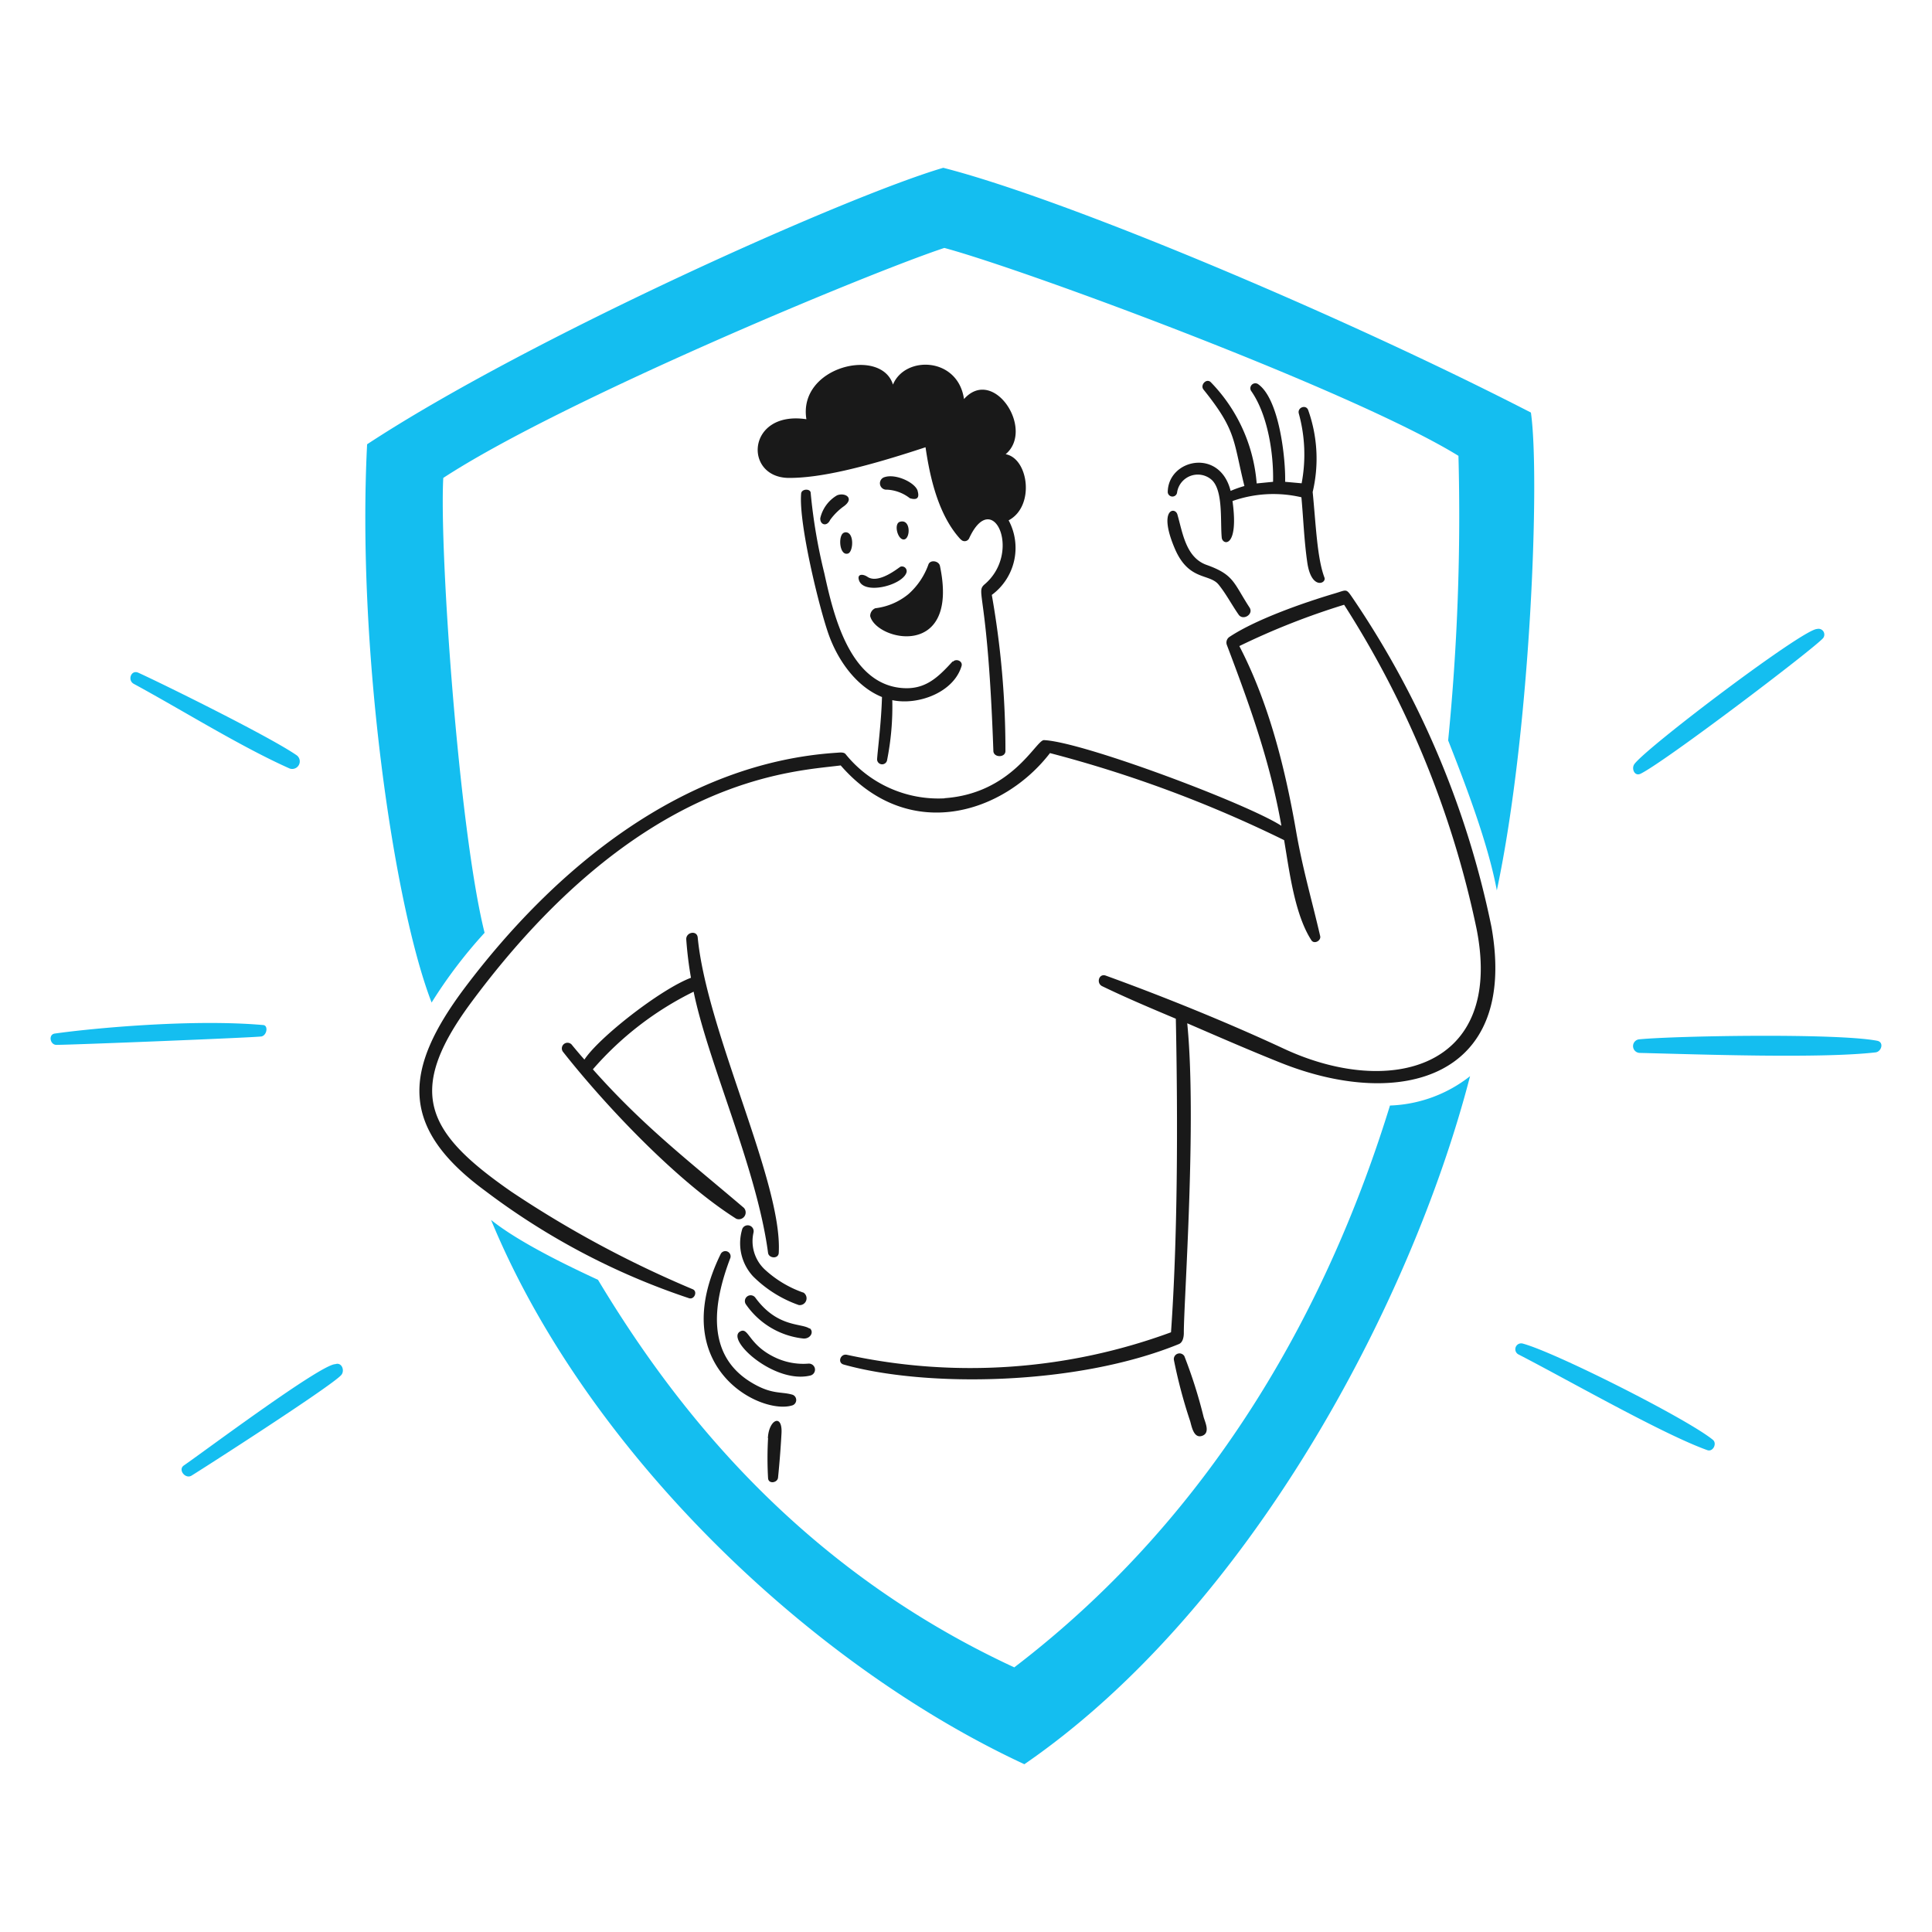 <svg viewBox="-0.5 -0.5 400 400" xmlns="http://www.w3.org/2000/svg" height="400" width="400"><path d="M196.727 136.442c-3.16 3.457 -5.871 6.097 -11.036 5.448 -10.444 -1.327 -13.676 -15.3 -15.523 -23.697a113.077 113.077 0 0 1 -2.823 -16.61c0 -0.974 -1.891 -0.918 -1.977 0.098 -0.537 6.238 3.791 23.88 5.73 29.271s5.76 10.741 11.008 12.858c-0.154 5.432 -0.932 11.29 -1.015 12.942a1.045 1.045 0 0 0 2.047 0.239 56.708 56.708 0 0 0 1.101 -12.533c5.277 1.129 12.7 -1.552 14.338 -7.056 0.311 -1.029 -1.115 -1.622 -1.778 -0.904Zm1.68 -25.249C193.316 105.735 191.815 96.728 191.121 92.099c-13.207 4.361 -21.945 6.35 -28.237 6.35 -9.526 0 -8.82 -14.013 3.571 -12.152 -1.778 -10.951 15.525 -15.002 17.923 -7.168 2.484 -6.055 13.45 -5.746 14.707 2.993 6.125 -6.873 14.705 6.31 8.622 11.417 4.742 0.862 6.111 10.773 0.62 13.69a12.094 12.094 0 0 1 -3.485 15.441 184.38 184.38 0 0 1 2.823 32.319c0 1.41 -2.442 1.41 -2.498 0 -1.135 -32.594 -3.623 -32.73 -1.949 -34.394 8.046 -6.633 1.821 -20.309 -3.076 -9.626a1.031 1.031 0 0 1 -1.736 0.184Zm-4.305 5.462c4.094 19.447 -13.181 15.525 -14.436 10.402a1.732 1.732 0 0 1 1.043 -1.624 13.247 13.247 0 0 0 6.887 -2.941 14.801 14.801 0 0 0 4.15 -6.196c0.467 -0.986 2.149 -0.63 2.356 0.359Zm-1.584 3.006c1.412 9.484 -5.646 11.587 -10.232 7.551a14.524 14.524 0 0 0 10.232 -7.551Zm-6.619 -2.823a0.976 0.976 0 0 1 1.257 1.257c-0.974 2.695 -9.217 4.728 -9.879 1.283 -0.211 -1.071 0.918 -1.057 1.821 -0.451 2.342 1.596 6.617 -2.033 6.829 -2.089ZM171.38 107.132c-0.72 1.538 -2.145 0.974 -2.047 -0.367a7.405 7.405 0 0 1 3.471 -4.714c1.708 -0.676 3.791 0.664 1.229 2.394a12.616 12.616 0 0 0 -2.653 2.687Zm16.499 -4.475a8.323 8.323 0 0 0 -4.742 -1.778 1.327 1.327 0 0 1 -0.439 -2.611c2.302 -0.718 6.21 1.115 6.783 2.823 0.006 0.198 0.842 2.304 -1.602 1.564ZM185.818 107.531c2.286 -0.664 2.195 3.471 0.874 3.655s-2.228 -3.256 -0.874 -3.655ZM174.363 109.725c2.059 -0.339 1.861 3.99 0.718 4.375 -1.875 0.599 -2.145 -4.108 -0.718 -4.347Z" fill="#191919" stroke-width="1"></path><path d="M254.281 101.117c-2.244 -8.948 -12.968 -6.548 -13.011 0.283a0.974 0.974 0 0 0 1.919 0.156 4.337 4.337 0 0 1 7.126 -2.753c2.484 2.175 1.805 8.608 2.133 12.01 0.154 1.596 3.591 2.258 2.228 -7.581a25.46 25.46 0 0 1 14.268 -0.776c0.409 4.503 0.565 9.019 1.215 13.492 0.832 5.785 4.022 4.347 3.555 3.134 -1.538 -4.066 -1.78 -11.15 -2.44 -17.712a29.983 29.983 0 0 0 -0.918 -16.936c-0.439 -1.271 -2.302 -0.579 -1.949 0.69a31.988 31.988 0 0 1 0.581 14.438l-3.415 -0.309c0.126 -4.63 -1.173 -17.205 -5.646 -20.253a1.031 1.031 0 0 0 -1.412 1.41c3.445 4.87 4.7 12.958 4.559 18.843l-3.392 0.337a33.829 33.829 0 0 0 -9.514 -20.971c-0.902 -0.862 -2.242 0.599 -1.494 1.538 6.873 8.553 6.111 10.472 8.467 19.97a21.408 21.408 0 0 0 -2.823 0.998Zm3.924 24.169c0.922 1.418 -1.412 2.823 -2.3 1.412 -1.412 -2.033 -2.556 -4.233 -4.066 -6.111 -1.905 -2.428 -6.208 -0.72 -9.103 -7.495 -3.527 -8.255 0.072 -8.75 0.537 -7.056 1.073 3.741 1.736 8.822 5.943 10.388 5.799 2.053 5.608 3.655 8.989 8.862Z" fill="#191919" stroke-width="1"></path><path d="M165.806 267.115a22.853 22.853 0 0 1 -8.016 -4.826 8.034 8.034 0 0 1 -2.286 -7.593 1.229 1.229 0 0 0 -2.302 -0.818 10.075 10.075 0 0 0 2.216 9.879 25.161 25.161 0 0 0 9.47 5.941 1.412 1.412 0 0 0 0.918 -2.609Zm-2.175 21.163a1.173 1.173 0 0 1 0 2.161c-6.45 2.195 -26.49 -7.763 -14.903 -31.345a1.085 1.085 0 0 1 1.995 0.818c-3.541 9.287 -5.335 20.379 4.842 26.111 3.932 2.236 5.78 1.546 8.066 2.256Zm3.374 -6.464a13.566 13.566 0 0 1 -7.182 -1.341c-5.387 -2.623 -5.321 -6.252 -7.056 -5.321 -3.146 1.638 7.056 10.973 14.524 9.131a1.257 1.257 0 0 0 0.908 -1.526 1.273 1.273 0 0 0 -1.193 -0.936Zm0.114 -7.34c0.96 0.736 0.225 2.195 -1.229 2.159a16.578 16.578 0 0 1 -11.94 -7.056 1.197 1.197 0 0 1 1.935 -1.41c4.6 6.294 9.666 5.221 11.234 6.422Z" fill="#191919" stroke-width="1"></path><path d="M195.091 164.787a24.692 24.692 0 0 1 -20.529 -9.165c-0.353 -0.423 -1.157 -0.325 -1.708 -0.281 -32.058 2.031 -58.541 23.992 -77.121 48.662 -12.702 16.936 -13.69 28.89 4.233 42.057a146.539 146.539 0 0 0 42.212 22.228c1.087 0.323 1.807 -1.412 0.748 -1.863A222.211 222.211 0 0 1 105.336 246.201c-17.64 -12.251 -21.973 -20.648 -8.283 -39.15 34.747 -46.883 66.416 -47.774 76.506 -49.077 14.115 16.245 33.69 9.965 43.327 -2.554a257.142 257.142 0 0 1 48.479 18.023c1.099 6.492 2.173 15.362 5.646 20.732 0.577 0.874 2.031 0.098 1.819 -0.862 -1.752 -7.593 -3.627 -13.859 -5.011 -21.861 -2.258 -12.968 -5.644 -26.49 -11.727 -38.19a150.634 150.634 0 0 1 21.692 -8.553 200.174 200.174 0 0 1 27.417 67.07c5.772 29.017 -17.995 35.058 -39.9 24.84 -11.703 -5.448 -24.884 -10.783 -36.866 -15.13 -1.41 -0.507 -2.033 1.568 -0.734 2.195 4.988 2.414 10.119 4.573 15.242 6.731 0.453 22.059 0.353 45.769 -0.998 64.921a120.299 120.299 0 0 1 -67.122 4.656c-1.313 -0.267 -1.995 1.638 -0.662 2.019 16.936 4.77 48.197 4.431 69.408 -4.233 0.904 -0.367 1.043 -1.666 1.029 -2.428 0 -6.408 2.709 -43.976 0.706 -63.99 6.534 2.823 12.997 5.646 19.589 8.271 24.529 9.696 48.987 3.174 43.397 -28.227a188.194 188.194 0 0 0 -28.728 -68.081c-1.41 -2.075 -1.197 -1.694 -3.711 -0.96 -6.931 2.061 -16.626 5.518 -21.891 9.061a1.414 1.414 0 0 0 -0.451 1.608c4.77 12.602 8.948 24.14 11.29 37.442 -7.126 -4.6 -41.153 -17.4 -49.169 -17.74 -1.638 0 -6.583 11.05 -20.592 12.024ZM120.498 218.877c2.965 -4.559 15.778 -14.579 22.059 -16.936a78.547 78.547 0 0 1 -0.974 -7.932c-0.098 -1.524 2.23 -1.975 2.372 -0.399 1.905 19.645 17.556 50.651 16.78 65.203 0 1.41 -2.061 1.241 -2.216 0.084 -2.328 -17.528 -12.369 -39.22 -15.411 -54.08a66.372 66.372 0 0 0 -20.86 16.074c10.474 11.798 19.751 18.871 31.276 28.692a1.412 1.412 0 0 1 -1.596 2.244c-12.181 -7.691 -26.901 -23.188 -35.89 -34.591a1.171 1.171 0 0 1 1.805 -1.482 96.897 96.897 0 0 0 2.655 3.124ZM158.523 297.255a71.339 71.339 0 0 0 0 8.313c0.1 1.241 1.949 0.946 2.061 -0.142q0.467 -4.588 0.72 -9.215c0.211 -4.108 -2.639 -2.823 -2.823 1.043Zm90.174 -4.375c0.333 1.145 1.41 3.302 -0.311 3.896s-2.145 -1.877 -2.47 -3.02a103.977 103.977 0 0 1 -3.374 -12.702 1.173 1.173 0 0 1 2.175 -0.762 100.512 100.512 0 0 1 3.976 12.574Z" fill="#191919" stroke-width="1"></path><path d="M37.546 302.921c-1.229 0.86 0.295 2.823 1.566 2.117 1.919 -1.157 28.959 -18.502 31.048 -20.86 0.762 -0.888 0.128 -2.709 -1.241 -2.242 -3 0 -27.326 18.206 -31.373 20.985Zm316.606 -5.307c-5.201 -4.291 -32.67 -18.164 -39.417 -19.95a1.215 1.215 0 0 0 -0.876 2.244c10.049 5.165 29.879 16.527 39.122 19.828 1.177 0.431 2.063 -1.381 1.163 -2.123Zm34.001 -82.633c-8.277 -1.608 -41.664 -1.029 -49.171 -0.309a1.412 1.412 0 0 0 0 2.823c12.547 0.309 37.506 1.197 48.846 -0.114 1.219 -0.156 1.796 -2.121 0.317 -2.4Zm-50.286 -57.257c-0.622 0.848 0 2.57 1.283 1.975 4.94 -2.384 35.609 -25.656 37.795 -28.07a1.197 1.197 0 0 0 -1.241 -1.905c-2.911 0 -35.343 24.533 -37.845 28ZM60.987 155.919c-5.279 -3.713 -27.238 -14.579 -32.842 -17.135 -1.494 -0.69 -2.314 1.554 -0.946 2.302 10.021 5.432 22.103 12.997 32.277 17.528a1.568 1.568 0 0 0 1.51 -2.695Zm-7.056 55.802c-14.564 -1.285 -35.325 0.664 -43.072 1.764 -1.412 0.184 -0.998 2.358 0.323 2.344 3.204 0 41.705 -1.538 42.494 -1.75 1.149 -0.305 1.387 -2.358 0.255 -2.358Z" fill="#14bef0" stroke-width="1"></path><path d="M123.311 264.477c15.525 25.841 41.155 59.373 86.184 80.233 42.344 -32.349 65.49 -76.383 77.785 -116.322a28.339 28.339 0 0 0 16.582 -6.081c-12.307 47.561 -45.995 110.631 -92.273 142.457 -44.935 -20.858 -90.902 -65.328 -110.419 -112.692 6.418 5.191 18.753 10.809 22.141 12.405ZM99.828 192.627c-5.351 -21.48 -9.377 -79.176 -8.553 -94.178 24.57 -16.06 88.361 -42.535 103.74 -47.617 16.866 4.545 84.68 29.638 106.441 43.044a472.604 472.604 0 0 1 -2.131 58.922c4.233 10.713 8.397 22.017 10.077 31.05 7.056 -33.251 8.95 -85.985 7.056 -98.934 -39.517 -20.323 -96.534 -44.259 -121.669 -50.673 -20.084 5.899 -85.865 35.296 -119.283 57.243C73.35 133.665 80.971 186.672 88.861 207.065a98.882 98.882 0 0 1 10.967 -14.438Z" fill="#14bef0" stroke-width="1"></path></svg>